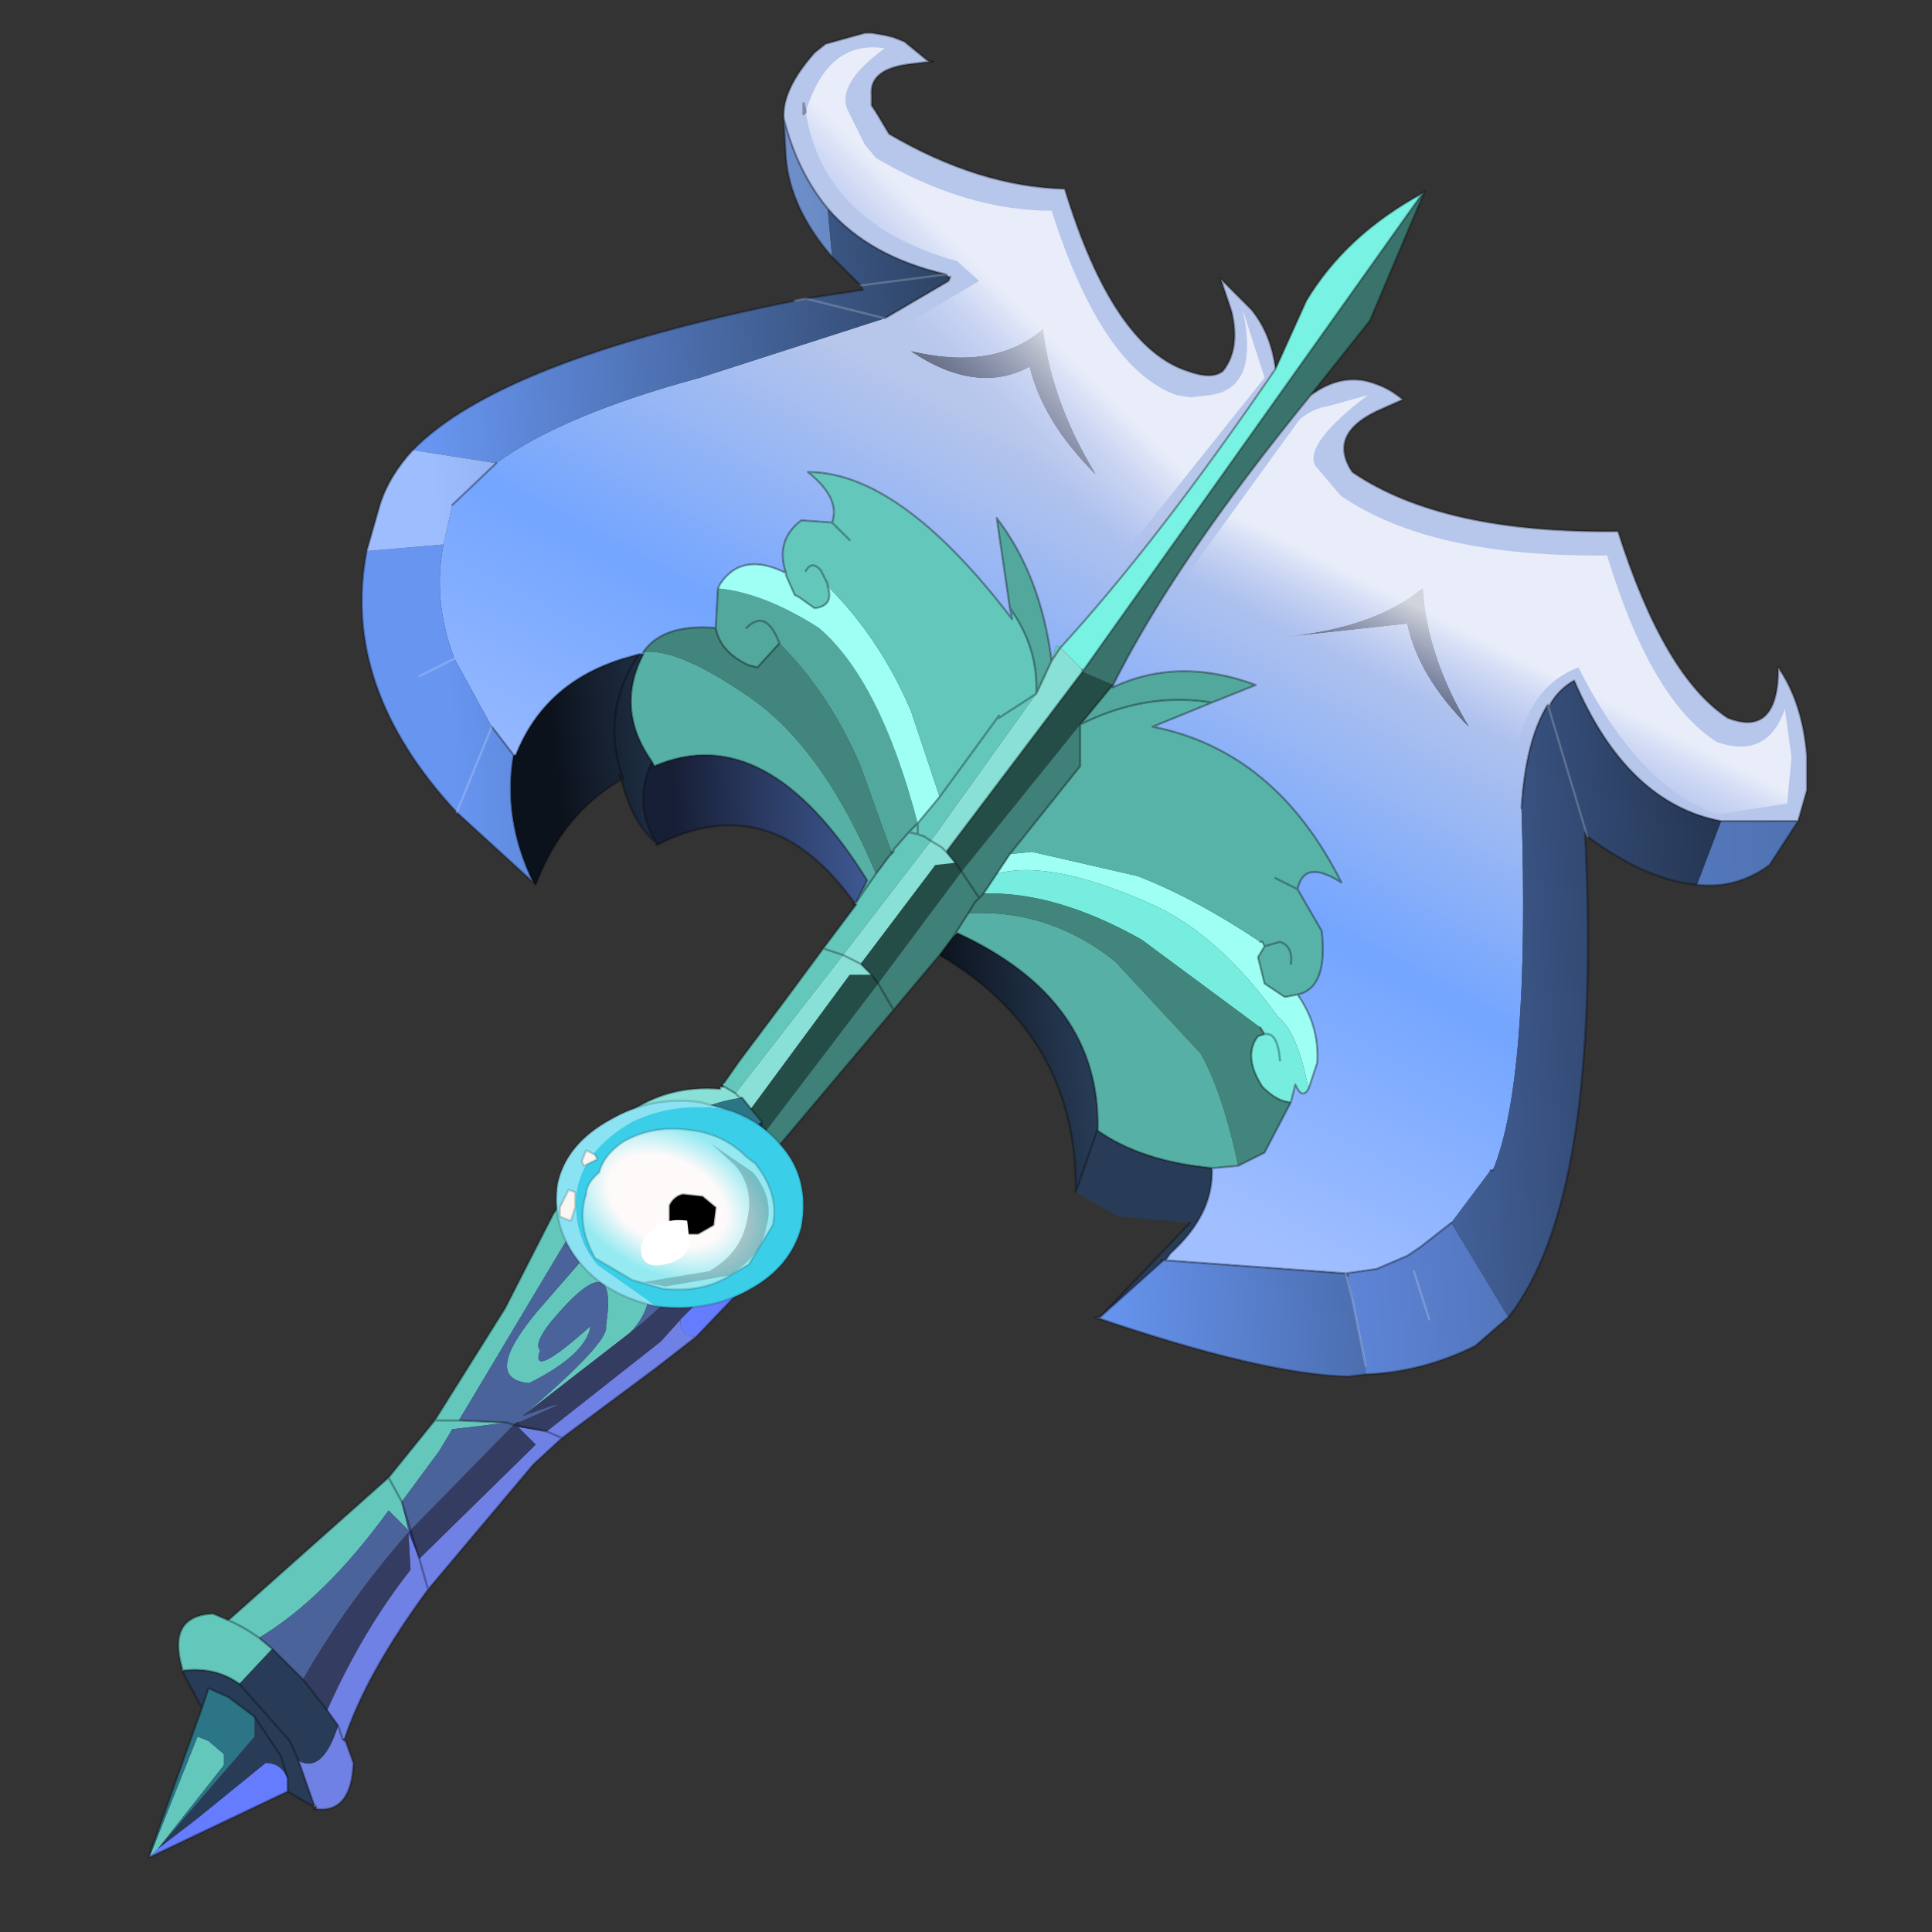 <?xml version="1.0" encoding="UTF-8" standalone="no"?>
<svg xmlns:xlink="http://www.w3.org/1999/xlink" height="440.0px" width="440.0px" xmlns="http://www.w3.org/2000/svg">
  <rect width="100%" height="100%" fill="#333333" stroke="none"/>
  <g transform="matrix(10.0, 0.0, 0.0, 10.0, 0.0, 0.0)">
    <use height="44.0" transform="matrix(1.0, 0.0, 0.0, 1.0, 0.0, 0.0)" width="44.0" xlink:href="#shape0"/>
  </g>
  <defs>
    <g id="shape0" transform="matrix(1.0, 0.0, 0.0, 1.0, 0.0, 0.0)">
      <path d="M44.0 44.0 L0.0 44.0 0.0 0.0 44.0 0.0 44.0 44.0" fill="#43adca" fill-opacity="0.0" fill-rule="evenodd" stroke="none"/>
      <path d="M32.4 4.4 L32.45 4.35 31.2 7.3 29.85 9.0 Q26.75 12.8 25.35 15.6 L24.65 15.3 32.4 4.4 M25.35 15.65 L25.3 15.65 25.35 15.6 25.35 15.65 M24.6 17.45 L24.6 17.4 24.6 17.45" fill="#39736c" fill-rule="evenodd" stroke="none"/>
      <path d="M25.35 15.65 Q26.85 14.95 28.6 15.6 L27.6 16.0 Q26.1 15.75 24.6 16.5 L25.3 15.65 25.35 15.65 M16.3 14.3 L16.35 13.4 Q17.4 13.5 18.65 14.3 20.05 15.5 20.9 18.75 L20.7 18.95 20.35 19.35 20.35 19.4 20.3 19.4 19.6 17.45 Q18.9 15.8 17.75 14.65 L17.25 15.2 17.05 15.15 Q16.4 14.85 16.3 14.3 M23.0 13.85 L22.7 11.8 Q23.7 13.1 23.95 15.05 L23.6 15.8 Q23.65 14.75 23.0 13.85 M17.0 14.3 Q17.45 13.85 17.75 14.65 17.45 13.85 17.0 14.3" fill="#53a89e" fill-rule="evenodd" stroke="none"/>
      <path d="M29.55 22.65 Q30.05 23.35 30.0 24.2 L29.8 24.8 Q29.55 23.5 29.1 23.15 27.8 21.35 26.35 20.65 23.95 19.55 22.7 19.9 L23.0 19.45 23.5 19.4 25.9 19.95 Q27.2 20.45 28.7 21.45 L28.75 21.45 28.8 21.55 28.65 21.8 28.8 22.4 29.25 22.7 29.3 22.7 29.55 22.65 M16.35 13.4 L16.4 13.3 Q16.9 12.55 17.9 13.05 L17.9 13.1 18.1 13.55 18.2 13.6 18.55 13.85 Q19.0 13.8 18.85 13.35 20.05 14.55 20.75 16.2 L21.4 18.15 20.9 18.75 Q20.05 15.5 18.65 14.3 17.4 13.5 16.35 13.4" fill="#9efff4" fill-rule="evenodd" stroke="none"/>
      <path d="M29.8 24.8 Q29.65 25.05 29.5 24.7 L29.4 25.1 Q29.1 25.1 28.75 24.75 28.3 24.05 28.65 23.6 L28.8 23.55 28.7 23.4 26.0 21.4 Q24.05 20.3 22.4 20.35 L22.7 19.9 Q23.95 19.55 26.35 20.65 27.8 21.35 29.1 23.15 29.55 23.5 29.8 24.8 M29.5 24.7 L29.4 25.1 29.5 24.7 M29.15 24.15 Q29.1 23.5 28.8 23.55 29.1 23.5 29.15 24.15" fill="#76eddf" fill-rule="evenodd" stroke="none"/>
      <path d="M28.2 26.55 L27.65 26.6 27.6 26.6 Q26.0 26.45 25.0 25.75 L25.0 25.7 Q25.05 22.75 21.8 21.25 L21.7 21.35 22.05 20.8 Q23.9 20.7 25.4 21.9 L27.35 24.0 Q27.85 24.9 28.2 26.55 M14.65 14.9 L14.65 14.85 Q15.45 14.75 17.1 15.9 18.75 17.05 19.95 19.9 L19.5 20.55 19.75 20.05 Q17.45 16.35 14.9 17.45 L14.85 17.35 Q14.0 16.15 14.65 14.9" fill="#57b0a5" fill-rule="evenodd" stroke="none"/>
      <path d="M29.05 8.4 L29.75 6.85 Q30.65 5.35 32.4 4.4 L24.65 15.3 24.65 15.25 24.15 14.75 Q26.35 12.35 29.05 8.4" fill="#78f2e3" fill-rule="evenodd" stroke="none"/>
      <path d="M4.15 38.05 L4.15 38.0 Q3.8 36.8 4.85 36.75 L5.2 36.9 8.85 33.65 9.9 32.35 11.5 29.8 12.6 27.65 12.7 27.5 13.25 27.85 13.2 27.9 13.35 27.9 14.2 27.95 14.45 27.95 14.0 28.15 Q14.65 28.4 14.8 28.95 14.9 29.8 14.35 30.35 L11.9 32.25 Q13.9 30.55 13.8 30.2 14.1 28.25 12.55 30.1 12.15 30.6 12.3 30.75 12.05 31.45 13.45 30.2 13.35 30.85 12.05 31.5 10.95 31.4 12.25 29.85 L13.25 28.7 13.6 28.5 13.3 28.3 12.9 28.25 10.45 32.35 9.9 32.35 10.45 32.35 11.55 32.4 10.3 32.55 10.0 33.05 9.15 34.2 8.85 33.65 9.15 34.2 9.3 34.85 8.85 34.4 Q7.4 36.4 5.9 37.3 L6.2 37.55 5.45 38.35 Q4.9 37.95 4.15 38.05 M16.5 24.65 L16.85 24.15 17.9 22.75 18.75 21.6 19.5 20.6 19.45 20.6 19.5 20.6 19.45 20.55 19.5 20.55 19.95 19.9 20.25 19.5 20.35 19.4 20.35 19.35 20.7 18.95 20.9 18.75 21.4 18.15 20.75 16.2 Q20.05 14.55 18.85 13.35 19.0 13.8 18.55 13.85 L18.2 13.6 18.1 13.55 17.9 13.1 17.9 13.05 Q17.65 12.3 18.25 11.85 L18.95 11.9 Q19.15 11.35 18.4 10.75 20.5 10.75 23.05 14.1 L23.0 13.85 Q23.65 14.75 23.6 15.8 L21.2 19.15 21.05 19.05 20.9 19.0 20.9 18.75 20.9 19.0 21.05 19.05 21.2 19.15 19.2 21.75 18.75 21.6 19.2 21.75 16.75 24.9 16.5 24.75 16.45 24.7 16.5 24.65 M23.95 15.05 L24.05 14.7 24.15 14.75 23.95 15.05 M19.35 12.3 L18.95 11.9 19.35 12.3 M18.35 13.0 Q18.5 12.75 18.7 13.0 L18.85 13.3 18.85 13.35 18.85 13.3 18.7 13.0 Q18.5 12.75 18.35 13.0 M23.6 15.8 L22.75 16.35 22.75 16.3 21.4 18.15 22.75 16.3 22.75 16.35 23.6 15.8 M20.9 19.0 L20.7 18.95 20.9 19.0 M3.4 42.3 L4.5 39.55 4.75 39.65 5.1 39.95 5.1 40.2 3.6 42.1 3.5 42.2 3.4 42.3 M5.2 36.9 Q5.55 37.05 5.9 37.3 5.55 37.05 5.2 36.9" fill="#63c7bc" fill-rule="evenodd" stroke="none"/>
      <path d="M29.4 25.1 L28.8 26.25 28.5 26.4 28.2 26.55 Q27.85 24.9 27.35 24.0 L25.4 21.9 Q23.9 20.7 22.05 20.8 L22.2 20.55 22.3 20.45 22.4 20.35 Q24.05 20.3 26.0 21.4 L28.7 23.4 28.8 23.55 28.65 23.6 Q28.3 24.05 28.75 24.75 29.1 25.1 29.4 25.1 M14.65 14.85 Q15.1 14.2 16.3 14.3 16.4 14.85 17.05 15.15 L17.25 15.2 17.75 14.65 Q18.9 15.8 19.6 17.45 L20.3 19.4 20.35 19.4 20.25 19.5 19.95 19.9 Q18.75 17.05 17.1 15.9 15.45 14.75 14.65 14.85" fill="#41857d" fill-rule="evenodd" stroke="none"/>
      <path d="M24.65 15.3 L25.35 15.6 25.3 15.65 24.6 16.5 21.9 19.85 21.8 19.7 21.55 19.4 21.8 19.7 21.9 19.85 20.0 22.4 19.85 22.2 20.0 22.4 17.45 25.75 17.35 25.65 17.35 25.55 17.1 25.25 19.35 22.2 19.85 22.2 19.7 22.05 19.6 21.95 21.3 19.7 21.75 19.65 21.55 19.4 24.65 15.3" fill="#254d47" fill-rule="evenodd" stroke="none"/>
      <path d="M12.7 27.5 L12.7 27.4 Q14.05 24.6 16.4 24.8 L16.4 24.75 16.5 24.75 16.75 24.9 16.85 25.0 16.9 25.0 16.85 25.0 16.75 24.9 19.2 21.75 21.2 19.15 23.6 15.8 23.95 15.05 24.15 14.75 24.65 15.25 24.65 15.3 21.55 19.4 21.45 19.3 21.2 19.15 21.45 19.3 21.55 19.4 21.75 19.65 21.3 19.7 19.6 21.95 19.2 21.75 19.6 21.95 19.7 22.05 19.85 22.2 19.35 22.2 17.1 25.25 16.9 25.0 Q15.05 25.25 13.55 27.3 L14.2 27.9 13.25 27.85 12.7 27.5 M19.7 22.05 L19.85 22.2 19.7 22.05" fill="#89e0d6" fill-rule="evenodd" stroke="none"/>
      <path d="M21.4 21.75 L20.35 23.0 17.65 26.2 17.45 25.8 17.45 25.75 20.0 22.4 21.9 19.85 24.6 16.5 24.6 17.4 24.6 17.45 23.0 19.45 22.7 19.9 22.4 20.35 22.3 20.45 22.2 20.55 22.05 20.8 21.7 21.35 21.4 21.75 M22.3 20.45 L21.9 19.85 22.3 20.45 M20.35 23.0 L20.0 22.4 20.35 23.0" fill="#3f8078" fill-rule="evenodd" stroke="none"/>
      <path d="M26.55 28.7 L26.5 28.7 26.45 28.7 26.55 28.7" fill="#4561a0" fill-rule="evenodd" stroke="none"/>
      <path d="M3.4 42.25 L4.6 38.9 4.75 38.45 5.2 38.65 5.8 39.1 5.8 39.55 3.6 42.1 5.1 40.2 5.1 39.95 4.75 39.65 4.5 39.55 3.4 42.3 3.4 42.25 M16.9 25.0 L17.1 25.25 17.35 25.55 17.15 25.75 16.95 26.0 16.9 26.1 Q15.5 27.75 14.2 27.95 L13.35 27.9 13.2 27.9 13.25 27.85 14.2 27.9 13.55 27.3 Q15.05 25.25 16.9 25.0 M13.35 27.9 L13.25 27.85 13.35 27.9" fill="#2c7587" fill-rule="evenodd" stroke="none"/>
      <path d="M17.45 25.75 L17.45 25.8 17.45 25.9 16.2 27.3 Q16.25 28.9 14.35 30.35 14.9 29.8 14.8 28.95 14.65 28.4 14.0 28.15 L14.45 27.95 14.2 27.95 Q15.5 27.75 16.9 26.1 L16.95 26.0 17.15 25.75 17.35 25.65 17.45 25.75 M10.45 32.35 L12.9 28.25 13.3 28.3 13.6 28.5 13.25 28.7 12.25 29.85 Q10.95 31.4 12.05 31.5 13.35 30.85 13.45 30.2 12.05 31.45 12.3 30.75 12.15 30.6 12.55 30.1 14.1 28.25 13.8 30.2 13.9 30.55 11.9 32.25 13.55 31.65 11.8 32.4 L11.7 32.45 11.55 32.4 11.7 32.45 9.35 34.85 9.15 34.2 9.35 34.85 9.3 34.9 Q7.9 36.5 6.9 38.25 L6.2 37.55 5.9 37.3 Q7.4 36.4 8.85 34.4 L9.3 34.85 9.15 34.2 10.0 33.05 10.3 32.55 11.55 32.4 10.45 32.35" fill="#4a639b" fill-rule="evenodd" stroke="none"/>
      <path d="M17.15 25.75 L17.35 25.55 17.35 25.65 17.15 25.75 M9.55 35.5 L9.3 34.9 9.35 34.85 9.55 35.5" fill="#243a8e" fill-rule="evenodd" stroke="none"/>
      <path d="M17.65 26.2 L17.55 27.85 Q17.55 28.5 17.0 29.25 17.0 28.8 16.65 28.9 L16.7 28.85 Q17.35 27.7 17.45 25.9 L17.45 25.8 17.65 26.2 M15.85 30.45 L14.95 31.15 12.8 32.75 12.15 33.35 9.75 36.2 Q8.35 38.1 7.85 39.6 L8.05 40.15 Q8.0 41.3 7.2 41.2 L7.2 41.15 7.15 41.1 6.8 40.1 Q7.35 40.4 7.7 39.3 L7.45 38.95 Q8.25 37.15 9.35 35.75 L9.3 34.9 9.55 35.5 9.6 35.45 12.2 32.9 11.8 32.5 12.45 32.6 15.05 30.55 15.5 30.05 Q15.45 30.4 15.85 30.45 M9.75 36.2 L9.55 35.5 9.75 36.2 M7.8 39.6 L7.7 39.3 7.8 39.6 7.85 39.65 7.85 39.6 7.8 39.6 M12.45 32.6 L12.8 32.75 12.45 32.6" fill="#7081e6" fill-rule="evenodd" stroke="none"/>
      <path d="M14.35 30.35 Q16.25 28.9 16.2 27.3 L17.45 25.9 Q17.35 27.7 16.7 28.85 L16.65 28.9 15.5 30.05 15.05 30.55 12.45 32.6 11.7 32.45 12.45 32.6 11.8 32.5 12.2 32.9 9.6 35.45 9.55 35.5 9.35 34.85 11.7 32.45 11.8 32.4 Q13.55 31.65 11.9 32.25 L14.35 30.35 M9.3 34.9 L9.35 35.75 Q8.25 37.15 7.45 38.95 L6.9 38.25 Q7.9 36.5 9.3 34.9" fill="#353c61" fill-rule="evenodd" stroke="none"/>
      <path d="M17.0 29.25 L15.85 30.45 Q15.45 30.4 15.5 30.05 L16.65 28.9 Q17.0 28.8 17.0 29.25 M6.55 40.8 L3.4 42.3 3.5 42.2 3.6 42.1 4.45 41.45 6.05 40.15 Q6.4 40.15 6.55 40.5 L6.55 40.8" fill="#667cff" fill-rule="evenodd" stroke="none"/>
      <path d="M25.05 30.0 L27.1 27.85 25.45 27.7 24.5 27.15 25.0 25.7 25.0 25.75 Q26.0 26.45 27.6 26.6 27.65 27.65 26.65 28.55 L26.55 28.7 26.45 28.7 26.5 28.7 25.05 30.0 M7.15 41.15 L6.55 40.8 6.55 40.5 6.4 40.0 5.8 39.1 6.4 40.0 6.55 40.5 Q6.4 40.15 6.05 40.15 L4.45 41.45 3.6 42.1 5.8 39.55 5.8 39.1 5.2 38.65 4.75 38.45 4.6 38.9 4.25 38.25 4.15 38.05 Q4.9 37.95 5.45 38.35 L6.6 39.65 6.8 40.1 6.6 39.65 5.45 38.35 6.2 37.55 6.9 38.25 7.45 38.95 7.7 39.3 Q7.35 40.4 6.8 40.1 L7.15 41.1 7.15 41.15 M7.2 41.15 L7.2 41.2 7.2 41.15" fill="#283c57" fill-rule="evenodd" stroke="none"/>
      <path d="M7.2 41.15 L7.15 41.15 7.15 41.1 7.2 41.15" fill="#a19780" fill-rule="evenodd" stroke="none"/>
      <path d="M29.85 9.0 Q30.6 8.45 31.35 8.75 31.65 8.85 31.95 9.1 L31.5 9.3 Q30.2 9.85 30.8 10.75 32.85 12.15 36.85 12.1 37.9 15.4 39.35 16.35 40.5 16.8 40.5 15.2 41.05 16.0 41.15 17.2 L41.15 18.0 40.95 18.7 39.2 18.7 Q37.05 18.3 35.85 15.5 35.5 15.7 35.3 16.05 L35.25 16.05 Q34.75 16.85 34.65 18.4 34.85 24.6 34.0 26.65 L33.95 26.65 33.05 27.85 32.35 28.4 32.05 28.6 31.35 28.9 30.65 29.0 26.5 28.7 26.55 28.7 26.65 28.55 Q27.65 27.65 27.6 26.6 L27.65 26.6 28.2 26.55 28.5 26.4 28.8 26.25 29.4 25.1 29.5 24.7 Q29.65 25.05 29.8 24.8 L30.0 24.2 Q30.05 23.35 29.55 22.65 30.25 22.5 30.1 21.2 L29.55 20.25 Q29.7 19.55 30.55 20.1 29.05 17.1 26.25 16.55 L27.6 16.0 28.6 15.6 Q26.85 14.95 25.35 15.65 L25.35 15.6 Q26.75 12.8 29.85 9.0 M17.85 2.7 Q17.8 2.05 18.55 1.2 L18.8 1.0 19.7 0.75 19.75 0.75 19.8 0.75 19.85 0.75 20.15 0.8 20.35 0.85 20.6 0.95 21.15 1.4 21.25 1.4 21.2 1.4 20.8 1.45 Q19.8 1.55 19.85 2.15 L19.85 2.25 19.85 2.4 19.95 2.55 20.25 3.05 Q22.3 4.25 24.25 4.3 25.35 7.9 27.05 8.45 27.6 8.65 27.85 8.45 28.25 7.95 28.05 7.1 L27.8 6.35 28.5 7.05 Q28.95 7.6 29.05 8.4 26.35 12.35 24.15 14.75 L24.05 14.7 23.95 15.05 Q23.7 13.1 22.7 11.8 L23.0 13.85 23.05 14.1 Q20.5 10.75 18.4 10.75 19.15 11.35 18.95 11.9 L18.25 11.85 Q17.65 12.3 17.9 13.05 16.9 12.55 16.4 13.3 L16.35 13.4 16.3 14.3 Q15.1 14.2 14.65 14.85 L14.65 14.9 14.55 14.9 14.2 15.0 Q12.4 15.55 11.75 17.2 L11.7 17.2 11.2 16.55 10.35 15.0 Q9.85 13.7 10.1 12.4 L10.3 11.5 11.3 10.55 Q12.8 9.45 15.95 8.6 L20.15 7.25 21.6 6.4 21.65 6.3 21.6 6.3 21.55 6.25 21.65 6.3 21.55 6.25 Q19.8 5.85 18.85 4.75 18.15 3.9 17.85 2.7 M29.3 14.5 L32.05 14.2 Q32.3 15.4 33.45 16.55 32.5 14.95 32.4 13.4 31.3 14.3 29.3 14.5 M23.75 7.5 Q22.65 8.45 20.75 8.0 22.25 9.0 23.45 8.35 23.75 9.6 24.95 10.8 23.95 9.15 23.75 7.5" fill="url(#gradient0)" fill-rule="evenodd" stroke="none"/>
      <path d="M38.65 20.15 Q37.5 20.05 36.15 19.05 L36.1 18.95 Q36.5 27.3 34.35 30.0 L33.05 27.85 33.95 26.65 34.0 26.65 Q34.85 24.6 34.65 18.4 34.75 16.85 35.25 16.05 L35.3 16.05 Q35.5 15.7 35.85 15.5 37.05 18.3 39.2 18.7 L38.65 20.15 M31.1 31.3 L30.7 31.35 Q28.75 31.3 24.95 30.0 L25.05 30.0 26.5 28.7 30.65 29.0 30.7 29.05 30.8 29.6 30.65 29.0 30.8 29.6 31.1 31.1 31.1 31.3 M35.25 16.05 L36.15 19.05 35.25 16.05" fill="url(#gradient1)" fill-rule="evenodd" stroke="none"/>
      <path d="M40.95 18.7 L40.3 19.7 Q39.55 20.25 38.65 20.15 L39.2 18.7 40.95 18.7" fill="url(#gradient2)" fill-rule="evenodd" stroke="none"/>
      <path d="M34.35 30.0 L33.6 30.65 Q32.4 31.25 31.1 31.3 L31.1 31.1 30.8 29.6 30.7 29.05 30.65 29.0 31.35 28.9 32.05 28.6 32.35 28.4 33.05 27.85 34.35 30.0 M32.55 30.05 L32.2 28.95 32.55 30.05" fill="url(#gradient3)" fill-rule="evenodd" stroke="none"/>
      <path d="M18.95 5.85 Q18.0 4.75 17.9 3.6 L17.85 2.7 Q18.15 3.9 18.85 4.75 L18.95 5.85" fill="url(#gradient4)" fill-rule="evenodd" stroke="none"/>
      <path d="M12.15 20.1 L10.4 18.5 Q7.75 15.65 8.35 12.55 L10.1 12.4 Q9.85 13.7 10.35 15.0 L9.55 15.4 10.35 15.0 11.2 16.55 11.7 17.2 Q11.45 18.65 12.15 20.1 M9.4 10.25 Q11.4 8.2 18.1 6.85 L18.35 6.8 19.65 6.6 19.6 6.5 18.95 5.85 18.85 4.75 Q19.8 5.85 21.55 6.25 L21.6 6.3 21.6 6.4 20.15 7.25 15.95 8.6 Q12.8 9.45 11.3 10.55 L9.4 10.25 M19.6 6.5 L21.55 6.25 19.6 6.5 M18.35 6.8 L20.15 7.25 18.35 6.8 M11.2 16.55 L10.4 18.5 11.2 16.55" fill="url(#gradient5)" fill-rule="evenodd" stroke="none"/>
      <path d="M8.35 12.55 L8.65 11.5 Q8.85 10.85 9.4 10.25 L11.3 10.55 10.3 11.5 10.1 12.4 8.35 12.55" fill="url(#gradient6)" fill-rule="evenodd" stroke="none"/>
      <path d="M14.95 19.2 Q14.4 18.75 14.15 17.75 12.8 18.55 12.2 20.15 L12.15 20.1 Q11.45 18.65 11.7 17.2 L11.75 17.2 Q12.4 15.55 14.2 15.0 L14.55 14.9 14.65 14.9 Q14.0 16.15 14.85 17.35 14.4 18.3 14.95 19.2 M14.2 17.75 L14.1 17.65 14.15 17.75 14.2 17.75 Q13.65 16.25 14.55 14.9 13.65 16.25 14.2 17.75 L14.15 17.75 14.1 17.65 14.2 17.75" fill="url(#gradient7)" fill-rule="evenodd" stroke="none"/>
      <path d="M19.45 20.55 Q17.55 17.9 14.95 19.25 L14.95 19.2 Q14.4 18.3 14.85 17.35 L14.9 17.45 Q17.45 16.35 19.75 20.05 L19.5 20.55 19.45 20.55" fill="url(#gradient8)" fill-rule="evenodd" stroke="none"/>
      <path d="M24.5 27.15 Q24.55 23.6 21.4 21.75 L21.7 21.35 21.8 21.25 Q25.05 22.75 25.0 25.7 L24.5 27.15" fill="url(#gradient9)" fill-rule="evenodd" stroke="none"/>
      <path d="M23.75 7.5 Q23.95 9.15 24.95 10.8 23.75 9.6 23.45 8.35 22.25 9.0 20.75 8.0 22.65 8.45 23.75 7.5" fill="url(#gradient10)" fill-rule="evenodd" stroke="none"/>
      <path d="M29.3 14.5 Q31.3 14.3 32.4 13.4 32.5 14.95 33.45 16.55 32.3 15.4 32.05 14.2 L29.3 14.5" fill="url(#gradient11)" fill-rule="evenodd" stroke="none"/>
      <path d="M27.6 16.0 L26.25 16.55 Q29.05 17.1 30.55 20.1 29.7 19.55 29.55 20.25 L30.1 21.2 Q30.25 22.5 29.55 22.65 L29.3 22.7 29.25 22.7 28.8 22.4 28.65 21.8 28.8 21.55 28.75 21.45 28.7 21.45 Q27.2 20.45 25.9 19.95 L23.5 19.4 23.0 19.45 24.6 17.45 24.6 17.4 24.6 16.5 Q26.1 15.75 27.6 16.0 M29.55 20.25 L29.05 20.0 29.55 20.25 M29.4 21.95 Q29.45 21.55 29.15 21.45 L28.8 21.55 29.15 21.45 Q29.45 21.55 29.4 21.95" fill="#57b3a8" fill-rule="evenodd" stroke="none"/>
      <path d="M32.4 4.4 L32.45 4.35 31.2 7.3 29.85 9.0 Q30.6 8.45 31.35 8.75 31.65 8.85 31.95 9.1 L31.5 9.3 Q30.2 9.85 30.8 10.75 32.85 12.15 36.85 12.1 37.9 15.4 39.35 16.35 40.5 16.8 40.5 15.2 41.05 16.0 41.15 17.2 L41.15 18.0 40.95 18.7 40.3 19.7 Q39.55 20.25 38.65 20.15 37.5 20.05 36.15 19.05 L36.1 18.95 Q36.5 27.3 34.35 30.0 L33.6 30.65 Q32.4 31.25 31.1 31.3 L30.7 31.35 Q28.75 31.3 24.95 30.0 L25.05 30.0 27.1 27.85 M24.5 27.15 Q24.55 23.6 21.4 21.75 L20.35 23.0 17.65 26.2 17.55 27.85 Q17.55 28.5 17.0 29.25 L15.85 30.45 14.95 31.15 12.8 32.75 12.15 33.35 9.75 36.2 Q8.35 38.1 7.85 39.6 L8.05 40.15 Q8.0 41.3 7.2 41.2 L7.15 41.2 7.2 41.15 7.15 41.15 6.55 40.8 3.4 42.3 3.4 42.25 4.6 38.9 4.25 38.25 4.15 38.05 4.15 38.0 Q3.8 36.8 4.85 36.75 L5.2 36.9 8.85 33.65 9.9 32.35 11.5 29.8 12.6 27.65 12.7 27.5 12.7 27.4 Q14.05 24.6 16.4 24.8 L16.4 24.75 16.5 24.65 16.85 24.15 17.9 22.75 18.75 21.6 19.5 20.6 19.45 20.6 19.5 20.6 19.45 20.55 Q17.55 17.9 14.95 19.25 L14.95 19.2 Q14.4 18.75 14.15 17.75 12.8 18.55 12.2 20.15 L12.15 20.1 10.4 18.5 Q7.75 15.65 8.35 12.55 L8.65 11.5 Q8.85 10.85 9.4 10.25 11.4 8.2 18.1 6.85 M18.35 6.8 L19.65 6.6 19.6 6.5 18.95 5.85 Q18.0 4.75 17.9 3.6 L17.85 2.7 Q17.8 2.05 18.55 1.2 L18.8 1.0 19.7 0.75 19.75 0.75 19.8 0.75 19.85 0.75 20.15 0.8 20.35 0.85 20.6 0.95 21.15 1.4 21.25 1.4 21.2 1.4 20.8 1.45 Q19.8 1.55 19.85 2.15 L19.85 2.25 19.85 2.4 19.95 2.55 20.25 3.05 Q22.3 4.25 24.25 4.3 25.35 7.9 27.05 8.45 27.6 8.65 27.85 8.45 28.25 7.95 28.05 7.1 L27.8 6.35 28.5 7.05 Q28.95 7.6 29.05 8.4 L29.75 6.85 Q30.65 5.35 32.4 4.4 L24.65 15.3 24.65 15.25 M25.35 15.6 Q26.75 12.8 29.85 9.0 M25.35 15.65 Q26.85 14.95 28.6 15.6 L27.6 16.0 26.25 16.55 Q29.05 17.1 30.55 20.1 29.7 19.55 29.55 20.25 L30.1 21.2 Q30.25 22.5 29.55 22.65 30.05 23.35 30.0 24.2 L29.8 24.8 Q29.65 25.05 29.5 24.7 L29.4 25.1 28.8 26.25 28.5 26.4 28.2 26.55 27.65 26.6 27.6 26.6 Q27.65 27.65 26.65 28.55 L26.55 28.7 26.5 28.7 30.65 29.0 31.35 28.9 32.05 28.6 32.35 28.4 33.05 27.85 M33.95 26.65 L34.0 26.65 M34.65 18.4 Q34.75 16.85 35.25 16.05 M35.3 16.05 Q35.5 15.7 35.85 15.5 37.05 18.3 39.2 18.7 L40.95 18.7 M29.05 20.0 L29.55 20.25 M29.55 22.65 L29.3 22.7 29.25 22.7 28.8 22.4 28.65 21.8 28.8 21.55 28.75 21.45 28.7 21.45 M23.0 19.45 L22.7 19.9 M22.4 20.35 L22.3 20.45 22.2 20.55 22.05 20.8 21.7 21.35 21.4 21.75 M29.4 25.1 Q29.1 25.1 28.75 24.75 28.3 24.05 28.65 23.6 L28.8 23.55 28.7 23.4 M28.8 21.55 L29.15 21.45 Q29.45 21.55 29.4 21.95 M28.8 23.55 Q29.1 23.5 29.15 24.15 M29.4 25.1 L29.5 24.7 M26.5 28.7 L26.45 28.7 26.55 28.7 M30.7 29.05 L30.65 29.0 M10.3 11.5 L11.3 10.55 M11.2 16.55 L11.7 17.2 11.75 17.2 Q12.4 15.55 14.2 15.0 L14.55 14.9 14.65 14.9 14.65 14.85 Q15.1 14.2 16.3 14.3 L16.35 13.4 16.4 13.3 Q16.9 12.55 17.9 13.05 17.65 12.3 18.25 11.85 L18.95 11.9 Q19.15 11.35 18.4 10.75 20.5 10.75 23.05 14.1 L23.0 13.85 22.7 11.8 Q23.7 13.1 23.95 15.05 L23.6 15.8 Q23.65 14.75 23.0 13.85 M24.15 14.75 Q26.35 12.35 29.05 8.4 M21.6 6.4 L21.65 6.3 21.6 6.3 21.55 6.25 M21.6 6.4 L20.15 7.25 M17.85 2.7 Q18.15 3.9 18.85 4.75 19.8 5.85 21.55 6.25 M18.95 11.9 L19.35 12.3 M17.9 13.05 L17.9 13.1 18.1 13.55 18.2 13.6 18.55 13.85 Q19.0 13.8 18.85 13.35 L18.85 13.3 18.7 13.0 Q18.5 12.75 18.35 13.0 M16.3 14.3 Q16.4 14.85 17.05 15.15 L17.25 15.2 17.75 14.65 Q17.45 13.85 17.0 14.3 M20.9 18.75 L21.4 18.15 22.75 16.3 22.75 16.35 23.6 15.8 M21.2 19.15 L21.45 19.3 21.55 19.4 24.65 15.3 M24.15 14.75 L23.95 15.05 M25.3 15.65 L25.35 15.65 25.35 15.6 25.3 15.65 24.6 16.5 Q26.1 15.75 27.6 16.0 M24.6 17.4 L24.6 16.5 M21.9 19.85 L22.3 20.45 M22.4 20.35 L22.7 19.9 M23.0 19.45 L24.6 17.45 24.6 17.4 24.6 17.45 M20.3 19.4 L20.35 19.4 20.35 19.35 20.7 18.95 20.9 18.75 20.9 19.0 21.05 19.05 21.2 19.15 M19.2 21.75 L19.6 21.95 M21.55 19.4 L21.8 19.7 21.9 19.85 M20.0 22.4 L20.35 23.0 M20.35 19.4 L20.25 19.5 19.95 19.9 19.5 20.55 19.75 20.05 Q17.45 16.35 14.9 17.45 L14.85 17.35 Q14.4 18.3 14.95 19.2 M20.7 18.95 L20.9 19.0 M21.7 21.35 L21.8 21.25 Q25.05 22.75 25.0 25.7 L25.0 25.75 Q26.0 26.45 27.6 26.6 M19.85 22.2 L19.7 22.05 19.6 21.95 M19.85 22.2 L20.0 22.4 M17.45 25.75 L17.45 25.8 17.65 26.2 M14.55 14.9 Q13.65 16.25 14.2 17.75 L14.15 17.75 14.1 17.65 14.2 17.75 M14.65 14.9 Q14.0 16.15 14.85 17.35 M16.9 25.0 L16.85 25.0 16.75 24.9 16.5 24.75 16.4 24.75 16.45 24.7 16.5 24.65 M17.1 25.25 L16.9 25.0 M13.25 27.85 L13.35 27.9 14.2 27.95 M17.15 25.75 L17.35 25.55 17.1 25.25 M17.35 25.65 L17.35 25.55 M17.45 25.75 L17.35 25.65 M13.25 27.85 L12.7 27.5 M13.35 27.9 L13.2 27.9 13.25 27.85 M25.0 25.7 L24.5 27.15 M19.2 21.75 L18.75 21.6 M12.15 20.1 Q11.45 18.65 11.7 17.2 M11.8 32.4 L11.7 32.45 12.45 32.6 M9.55 35.5 L9.75 36.2 M11.7 32.45 L11.55 32.4 10.45 32.35 9.9 32.35 M9.15 34.2 L9.35 34.85 M9.55 35.5 L9.35 34.85 M7.45 38.95 L7.7 39.3 7.8 39.6 M7.85 39.6 L7.85 39.65 7.8 39.6 M8.85 33.65 L9.15 34.2 M5.9 37.3 L6.2 37.55 6.9 38.25 7.45 38.95 M6.55 40.5 L6.4 40.0 5.8 39.1 5.2 38.65 4.75 38.45 4.6 38.9 M6.55 40.5 L6.55 40.8 M5.45 38.35 L6.6 39.65 6.8 40.1 M5.45 38.35 Q4.9 37.95 4.15 38.05 M7.15 41.1 L7.2 41.15 7.2 41.2 M7.15 41.15 L7.15 41.1 6.8 40.1 M5.9 37.3 Q5.55 37.05 5.2 36.9 M12.8 32.75 L12.45 32.6 M25.05 30.0 L26.5 28.7" fill="none" stroke="#000000" stroke-linecap="round" stroke-linejoin="round" stroke-opacity="0.302" stroke-width="0.05"/>
      <path d="M18.1 6.85 L18.35 6.8 M35.25 16.05 L35.3 16.05 M30.8 29.6 L31.1 31.1 M30.65 29.0 L30.8 29.6 M32.2 28.95 L32.55 30.05 M36.15 19.05 L35.25 16.05 M9.55 15.4 L10.35 15.0 M21.55 6.25 L19.6 6.5 M21.55 6.25 L21.65 6.3 M20.15 7.25 L18.35 6.8 M10.4 18.5 L11.2 16.55" fill="none" stroke="#ffffff" stroke-linecap="round" stroke-linejoin="round" stroke-opacity="0.2" stroke-width="0.05"/>
      <path d="M18.35 2.55 Q18.85 0.9 20.15 1.1 19.05 1.9 19.3 2.5 L19.7 3.3 19.95 3.6 Q22.0 4.8 23.95 4.8 25.1 8.4 26.8 9.0 L27.1 9.05 27.55 9.0 Q28.7 8.85 28.3 7.05 L28.8 8.6 25.05 13.3 18.65 8.55 22.3 6.4 21.8 5.95 Q18.75 5.1 18.35 2.55" fill="url(#gradient12)" fill-rule="evenodd" stroke="none"/>
      <path d="M31.15 9.0 Q29.7 10.1 29.95 10.6 L30.5 11.25 30.55 11.3 Q32.6 12.7 36.6 12.65 37.6 15.95 39.1 16.9 40.25 17.3 40.65 16.15 L40.8 17.25 40.7 18.3 39.1 18.55 Q37.3 17.9 35.95 15.2 34.35 15.8 34.45 18.55 L26.45 13.9 29.6 9.55 Q29.9 9.3 30.25 9.25 L31.15 9.0" fill="url(#gradient13)" fill-rule="evenodd" stroke="none"/>
      <path d="M18.35 2.55 L18.3 2.6 18.3 2.35 18.35 2.55 Z" fill="none" stroke="#000000" stroke-linecap="round" stroke-linejoin="round" stroke-opacity="0.302" stroke-width="0.05"/>
      <path d="M14.95 29.75 Q13.8 29.5 13.2 28.75 12.55 27.95 12.7 26.95 12.9 26.05 13.9 25.5 14.85 24.95 15.95 25.1 L16.65 25.3 Q15.45 25.05 14.4 25.55 13.35 26.15 13.15 27.05 13.0 28.05 13.6 28.8 L14.95 29.75" fill="#8ae2f2" fill-rule="evenodd" stroke="none"/>
      <path d="M16.65 25.3 Q17.35 25.55 17.8 26.1 18.45 26.85 18.25 27.95 18.0 28.85 17.1 29.35 16.15 29.9 14.95 29.75 L13.6 28.8 Q13.0 28.05 13.15 27.05 13.35 26.15 14.4 25.55 15.45 25.05 16.65 25.3" fill="#3acee9" fill-rule="evenodd" stroke="none"/>
      <path d="M14.95 29.75 Q13.8 29.5 13.2 28.75 12.55 27.95 12.7 26.95 12.9 26.05 13.9 25.5 14.85 24.95 15.95 25.1 L16.65 25.3 Q17.35 25.55 17.8 26.1 18.45 26.85 18.25 27.95 18.0 28.85 17.1 29.35 16.15 29.9 14.95 29.75 Z" fill="none" stroke="#000000" stroke-linecap="round" stroke-linejoin="round" stroke-opacity="0.153" stroke-width="0.05"/>
      <path d="M13.65 26.7 Q13.75 26.3 14.2 26.0 14.9 25.6 15.8 25.75 16.5 25.85 17.0 26.35 L17.2 26.5 Q17.75 27.2 17.6 27.9 L17.05 28.8 16.7 29.0 Q16.05 29.45 15.1 29.35 L14.4 29.15 13.55 28.65 13.45 28.45 Q13.15 27.8 13.35 27.2 13.35 26.95 13.65 26.7" fill="url(#gradient14)" fill-rule="evenodd" stroke="none"/>
      <path d="M13.65 26.7 Q13.75 26.3 14.2 26.0 14.9 25.6 15.8 25.75 16.5 25.85 17.0 26.35 L17.2 26.5 Q17.75 27.2 17.6 27.9 L17.05 28.8 16.7 29.0 Q16.05 29.45 15.1 29.35 L14.4 29.15 13.55 28.65 13.45 28.45 Q13.15 27.8 13.35 27.2 13.35 26.95 13.65 26.7 Z" fill="none" stroke="#000000" stroke-linecap="round" stroke-linejoin="round" stroke-opacity="0.153" stroke-width="0.05"/>
      <path d="M16.0 27.25 L16.3 27.5 16.25 27.9 15.9 28.1 15.5 28.1 15.25 27.8 15.25 27.45 Q15.35 27.25 15.55 27.2 L16.0 27.25" fill="#000000" fill-rule="evenodd" stroke="none"/>
      <path d="M16.0 27.25 L16.3 27.5 16.25 27.9 15.9 28.1 15.5 28.1 15.25 27.8 15.25 27.45 Q15.35 27.25 15.55 27.2 L16.0 27.25 Z" fill="none" stroke="#000000" stroke-linecap="round" stroke-linejoin="round" stroke-opacity="0.302" stroke-width="0.05"/>
      <path d="M15.15 29.3 L14.65 29.2 16.15 28.95 Q16.85 28.55 17.0 27.85 17.2 27.1 16.75 26.55 L16.2 26.05 17.15 26.7 Q17.65 27.3 17.45 27.95 17.35 28.6 16.6 29.05 L15.15 29.3" fill="#000000" fill-opacity="0.192" fill-rule="evenodd" stroke="none"/>
      <path d="M15.7 28.25 Q15.7 28.6 15.3 28.75 14.55 29.0 14.6 28.35 14.9 27.7 15.65 27.8 L15.7 28.25" fill="#ffffff" fill-rule="evenodd" stroke="none"/>
      <path d="M12.95 27.1 L13.1 27.15 13.1 27.5 13.0 27.8 12.85 27.75 12.75 27.7 12.75 27.5 12.95 27.1" fill="#faf7f3" fill-rule="evenodd" stroke="none"/>
      <path d="M12.95 27.1 L13.1 27.15 13.1 27.5 13.0 27.8 12.85 27.75 12.75 27.7 12.75 27.5 12.95 27.1 Z" fill="none" stroke="#000000" stroke-linecap="round" stroke-linejoin="round" stroke-opacity="0.153" stroke-width="0.05"/>
      <path d="M13.6 26.4 L13.4 26.5 13.3 26.55 13.25 26.45 13.35 26.2 13.55 26.3 13.6 26.4" fill="#faf7f3" fill-rule="evenodd" stroke="none"/>
      <path d="M13.6 26.4 L13.4 26.5 13.3 26.55 13.25 26.45 13.35 26.2 13.55 26.3 13.6 26.4 Z" fill="none" stroke="#000000" stroke-linecap="round" stroke-linejoin="round" stroke-opacity="0.153" stroke-width="0.05"/>
    </g>
    <linearGradient gradientTransform="matrix(0.003, -0.008, 0.015, 0.008, 27.35, 19.8)" gradientUnits="userSpaceOnUse" id="gradient0" spreadMethod="pad" x1="-819.2" x2="819.2">
      <stop offset="0.0" stop-color="#a1bfff"/>
      <stop offset="0.506" stop-color="#73a5ff"/>
      <stop offset="0.988" stop-color="#b7c6eb"/>
    </linearGradient>
    <linearGradient gradientTransform="matrix(0.01, -7.0E-4, 5.0E-4, 0.007, 32.95, 26.55)" gradientUnits="userSpaceOnUse" id="gradient1" spreadMethod="pad" x1="-819.2" x2="819.2">
      <stop offset="0.0" stop-color="#6795f0"/>
      <stop offset="1.0" stop-color="#1e2c42"/>
    </linearGradient>
    <linearGradient gradientTransform="matrix(0.01, -7.0E-4, 5.0E-4, 0.007, 32.95, 26.55)" gradientUnits="userSpaceOnUse" id="gradient2" spreadMethod="pad" x1="-819.2" x2="819.2">
      <stop offset="0.0" stop-color="#6795f0"/>
      <stop offset="1.0" stop-color="#5073b3"/>
    </linearGradient>
    <linearGradient gradientTransform="matrix(0.01, -7.0E-4, 5.0E-4, 0.007, 32.95, 26.55)" gradientUnits="userSpaceOnUse" id="gradient3" spreadMethod="pad" x1="-819.2" x2="819.2">
      <stop offset="0.0" stop-color="#6e9bff"/>
      <stop offset="1.0" stop-color="#3f5a8c"/>
    </linearGradient>
    <linearGradient gradientTransform="matrix(0.008, -5.0E-4, 5.0E-4, 0.007, 17.0, 18.6)" gradientUnits="userSpaceOnUse" id="gradient4" spreadMethod="pad" x1="-819.2" x2="819.2">
      <stop offset="0.0" stop-color="#a8c3ff"/>
      <stop offset="1.0" stop-color="#4f73ad"/>
    </linearGradient>
    <linearGradient gradientTransform="matrix(0.008, -5.0E-4, 5.0E-4, 0.007, 17.0, 18.6)" gradientUnits="userSpaceOnUse" id="gradient5" spreadMethod="pad" x1="-819.2" x2="819.2">
      <stop offset="0.0" stop-color="#6795f0"/>
      <stop offset="1.0" stop-color="#283c57"/>
    </linearGradient>
    <linearGradient gradientTransform="matrix(0.008, -5.0E-4, 5.0E-4, 0.007, 17.0, 18.6)" gradientUnits="userSpaceOnUse" id="gradient6" spreadMethod="pad" x1="-819.2" x2="819.2">
      <stop offset="0.0" stop-color="#9ebdff"/>
      <stop offset="1.0" stop-color="#436294"/>
    </linearGradient>
    <linearGradient gradientTransform="matrix(0.002, -1.0E-4, 2.0E-4, 0.002, 14.85, 23.0)" gradientUnits="userSpaceOnUse" id="gradient7" spreadMethod="pad" x1="-819.2" x2="819.2">
      <stop offset="0.0" stop-color="#0c121c"/>
      <stop offset="1.0" stop-color="#283c57"/>
    </linearGradient>
    <linearGradient gradientTransform="matrix(0.003, -2.0E-4, 1.0E-4, 0.002, 18.1, 23.8)" gradientUnits="userSpaceOnUse" id="gradient8" spreadMethod="pad" x1="-819.2" x2="819.2">
      <stop offset="0.0" stop-color="#171f36"/>
      <stop offset="1.0" stop-color="#4561a0"/>
    </linearGradient>
    <linearGradient gradientTransform="matrix(0.002, -1.0E-4, 2.0E-4, 0.002, 23.55, 27.65)" gradientUnits="userSpaceOnUse" id="gradient9" spreadMethod="pad" x1="-819.2" x2="819.2">
      <stop offset="0.0" stop-color="#0c121c"/>
      <stop offset="1.0" stop-color="#283c57"/>
    </linearGradient>
    <linearGradient gradientTransform="matrix(0.003, -0.008, 0.015, 0.008, 19.55, 16.1)" gradientUnits="userSpaceOnUse" id="gradient10" spreadMethod="pad" x1="-819.2" x2="819.2">
      <stop offset="0.008" stop-color="#333b52"/>
      <stop offset="0.506" stop-color="#3f588c"/>
      <stop offset="0.988" stop-color="#6b738a"/>
    </linearGradient>
    <linearGradient gradientTransform="matrix(0.003, -0.008, 0.015, 0.008, 27.35, 19.8)" gradientUnits="userSpaceOnUse" id="gradient11" spreadMethod="pad" x1="-819.2" x2="819.2">
      <stop offset="0.008" stop-color="#333b52"/>
      <stop offset="0.506" stop-color="#3f588c"/>
      <stop offset="0.988" stop-color="#6b738a"/>
    </linearGradient>
    <linearGradient gradientTransform="matrix(-0.001, 0.001, -0.005, -0.005, 22.0, 7.4)" gradientUnits="userSpaceOnUse" id="gradient12" spreadMethod="pad" x1="-819.2" x2="819.2">
      <stop offset="0.008" stop-color="#ffffff" stop-opacity="0.69"/>
      <stop offset="0.988" stop-color="#c7d3ff" stop-opacity="0.0"/>
    </linearGradient>
    <linearGradient gradientTransform="matrix(-6.0E-4, 0.001, -0.008, -0.004, 33.85, 15.65)" gradientUnits="userSpaceOnUse" id="gradient13" spreadMethod="pad" x1="-819.2" x2="819.2">
      <stop offset="0.008" stop-color="#ffffff" stop-opacity="0.69"/>
      <stop offset="0.988" stop-color="#c7d3ff" stop-opacity="0.0"/>
    </linearGradient>
    <radialGradient cx="0" cy="0" gradientTransform="matrix(0.002, -0.001, 0.002, 0.002, 15.2, 27.35)" gradientUnits="userSpaceOnUse" id="gradient14" r="819.2" spreadMethod="pad">
      <stop offset="0.573" stop-color="#fffafa"/>
      <stop offset="1.0" stop-color="#95eaf2"/>
    </radialGradient>
  </defs>
</svg>
